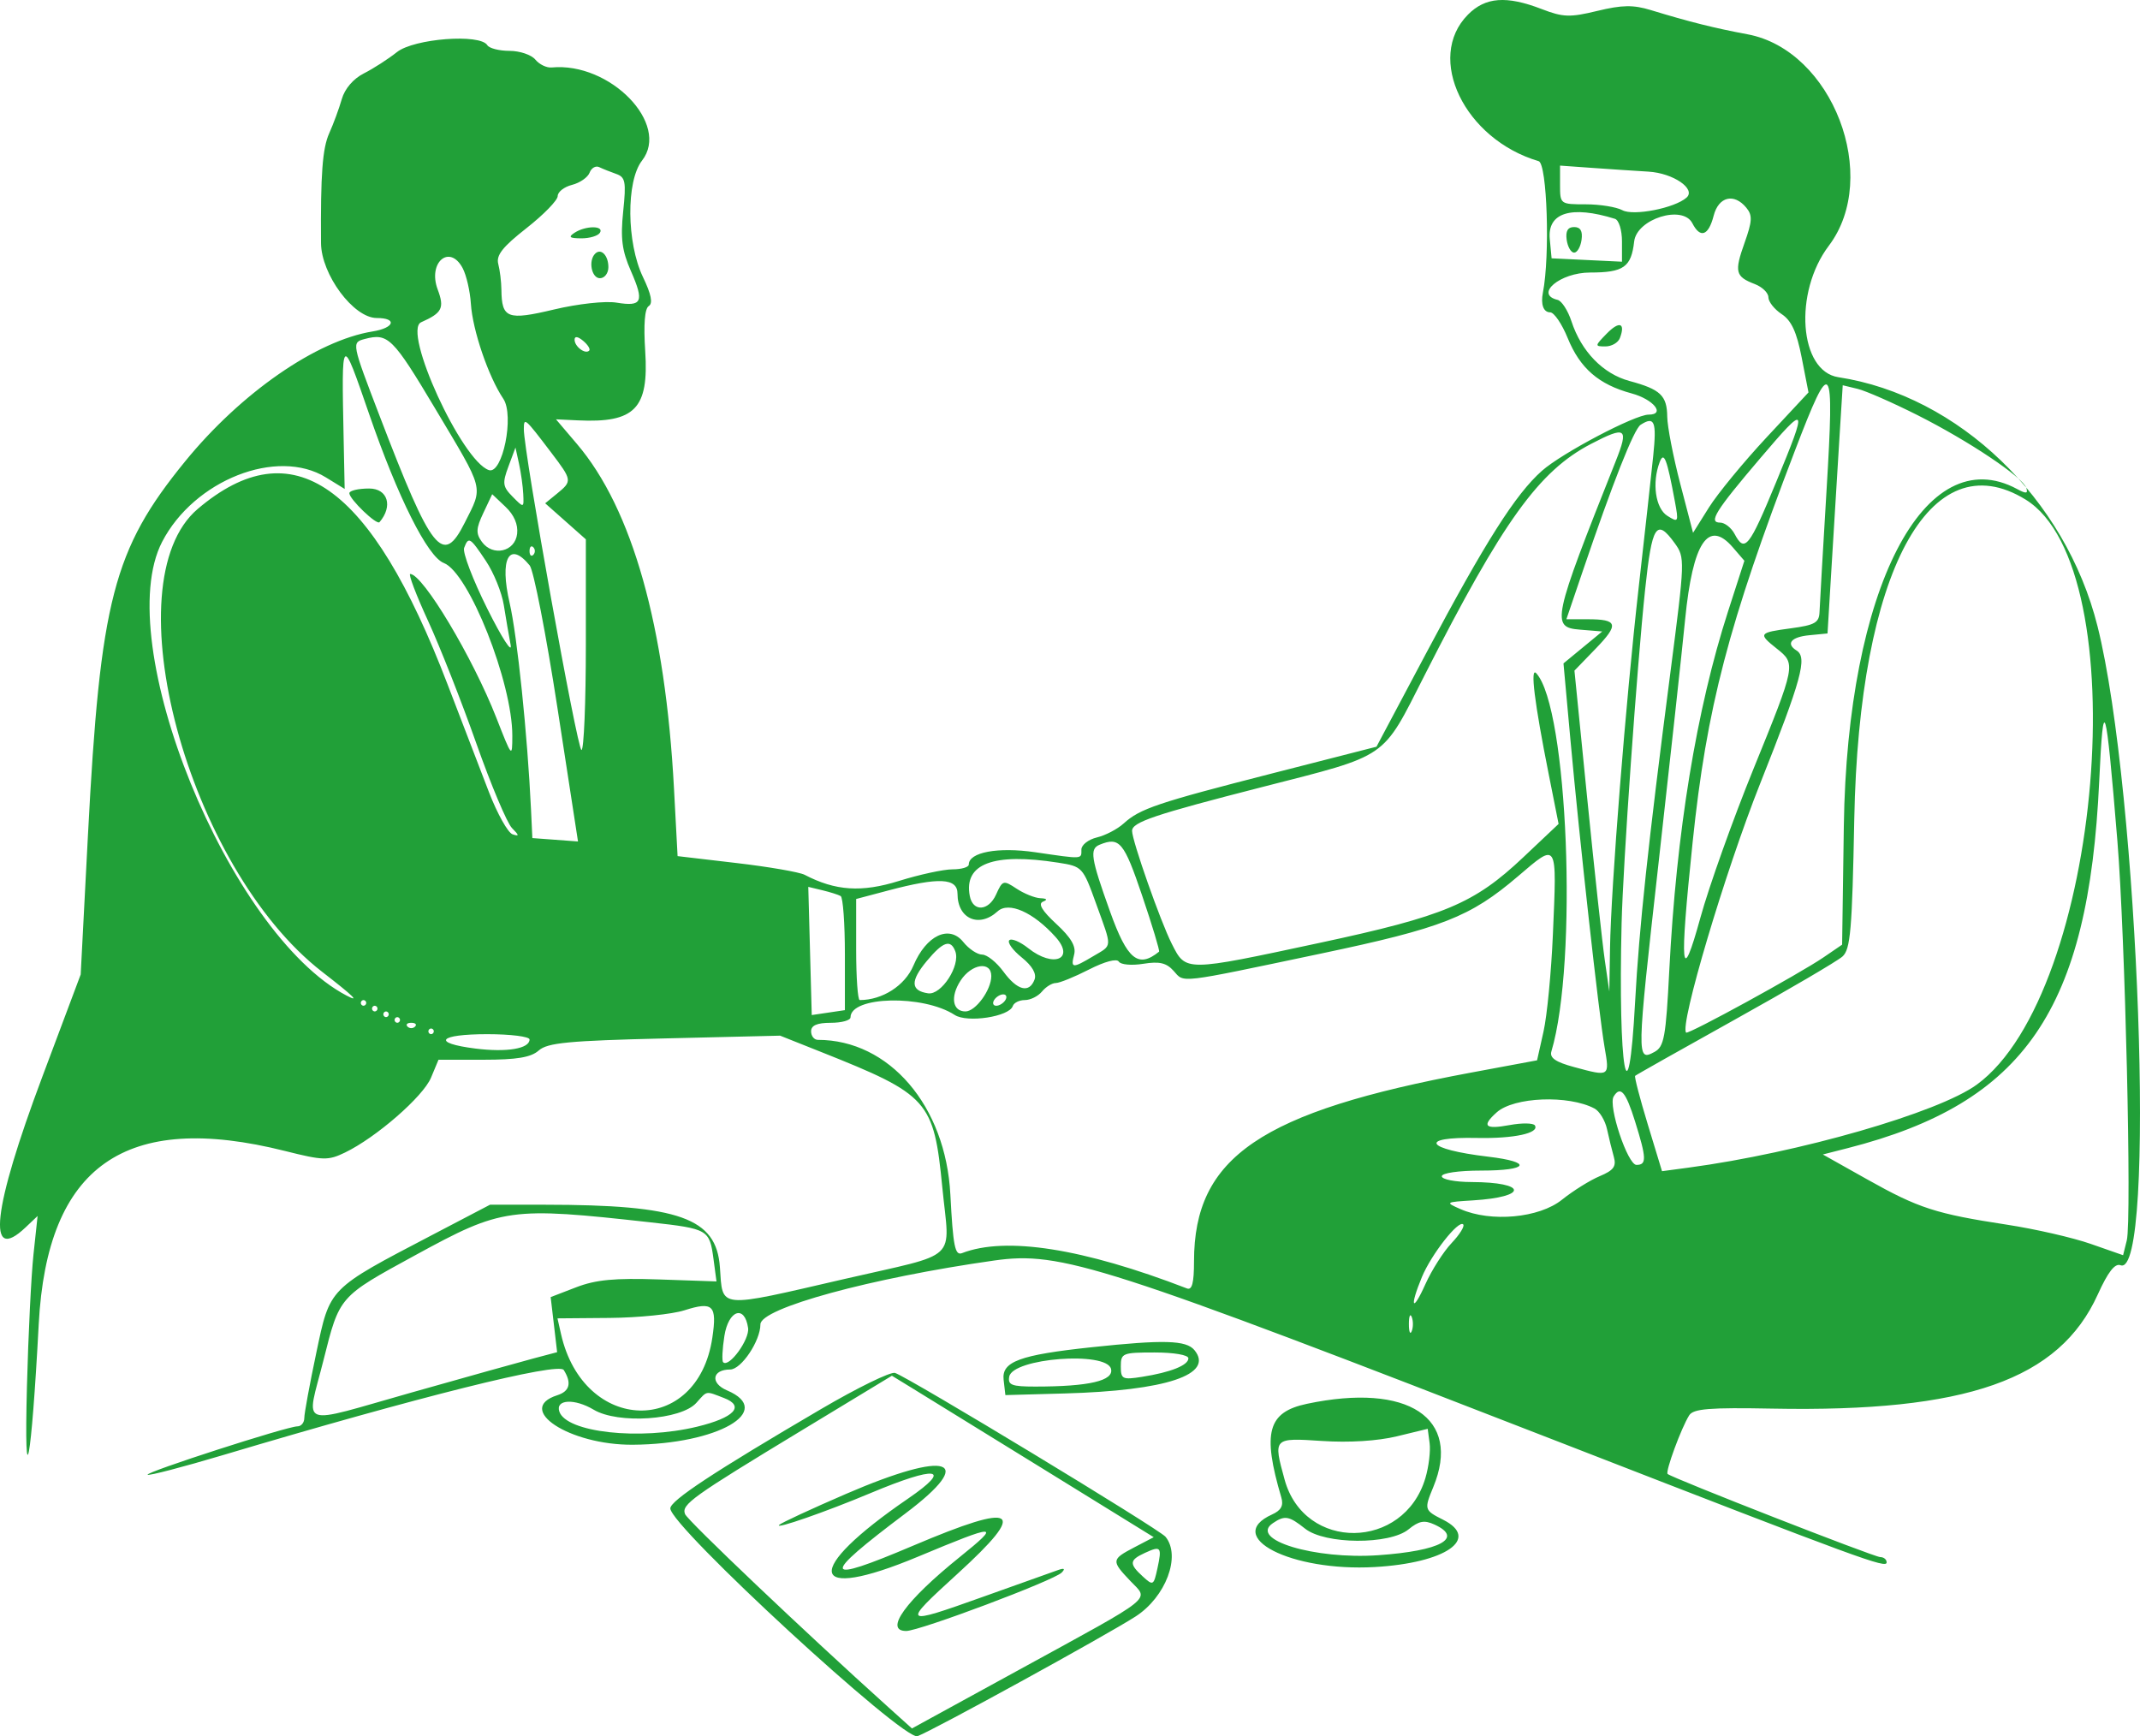 <svg width="265" height="215" viewBox="0 0 265 215" fill="#FF0001" xmlns="http://www.w3.org/2000/svg">
<g clip-path="url(#clip0_789_2136)">
<path fill-rule="evenodd" clip-rule="evenodd" d="M181.772 1.82C176.48 7.162 181.355 17.254 190.533 19.956C191.586 20.265 191.956 31.681 191.061 36.228C190.771 37.702 191.129 38.675 191.962 38.677C192.443 38.679 193.416 40.106 194.125 41.851C195.659 45.613 197.971 47.616 202.047 48.717C204.77 49.452 206.282 51.344 204.146 51.344C202.456 51.344 193.421 56.103 190.945 58.296C187.664 61.204 183.942 67.072 176.553 80.981L170.453 92.465L157.586 95.758C143.293 99.416 141.165 100.133 139.141 101.973C138.374 102.672 136.883 103.448 135.829 103.7C134.775 103.952 133.911 104.627 133.911 105.2C133.911 106.419 134.171 106.405 128.179 105.53C123.579 104.859 119.965 105.531 119.965 107.06C119.965 107.384 119.056 107.65 117.946 107.65C116.836 107.65 113.855 108.296 111.322 109.086C106.686 110.532 103.464 110.321 99.635 108.324C99.001 107.993 95.204 107.338 91.195 106.868L83.907 106.013L83.463 97.677C82.391 77.554 78.305 63.036 71.445 54.977L68.848 51.924L71.569 52.054C78.621 52.39 80.362 50.599 79.898 43.482C79.682 40.163 79.835 38.21 80.338 37.897C80.871 37.563 80.648 36.45 79.618 34.304C77.583 30.061 77.521 22.429 79.501 19.889C83.029 15.361 75.546 7.658 68.296 8.356C67.684 8.413 66.782 7.975 66.293 7.381C65.803 6.786 64.362 6.298 63.09 6.298C61.816 6.298 60.581 5.981 60.344 5.595C59.458 4.145 51.269 4.772 49.154 6.451C48.073 7.309 46.23 8.497 45.058 9.089C43.749 9.753 42.693 10.985 42.322 12.281C41.989 13.442 41.289 15.342 40.767 16.504C39.931 18.363 39.69 21.578 39.751 30.093C39.779 33.994 43.782 39.379 46.652 39.379C49.225 39.379 48.855 40.604 46.15 41.041C39.194 42.163 29.82 48.662 22.902 57.159C14.034 68.049 12.409 74.307 10.89 103.426L9.992 120.67L5.239 133.339C-0.933 149.791 -1.69 156.593 3.167 151.987L4.656 150.575L4.147 155.33C3.866 157.945 3.5 165.311 3.336 171.697C2.961 186.089 3.888 181.186 4.796 163.955C5.832 144.351 15.514 137.553 35.313 142.53C40.021 143.713 40.629 143.729 42.721 142.719C46.573 140.861 52.395 135.793 53.373 133.45L54.3 131.227H59.86C64.009 131.227 65.75 130.936 66.717 130.079C67.796 129.122 70.413 128.872 82.308 128.587L96.604 128.245L101.7 130.273C114.993 135.563 115.637 136.283 116.689 147.038C117.603 156.372 119.018 155.045 104.607 158.368C88.677 162.043 89.52 162.122 89.147 156.907C88.71 150.816 84.159 149.192 67.49 149.18L60.69 149.175L53.543 152.913C40.605 159.68 40.88 159.401 39.164 167.536C38.348 171.402 37.681 175.029 37.681 175.596C37.681 176.161 37.3 176.624 36.833 176.624C35.555 176.624 17.971 182.303 18.28 182.615C18.428 182.764 22.619 181.673 27.592 180.19C51.766 172.98 69.174 168.634 69.81 169.648C70.814 171.249 70.555 172.274 69.02 172.767C63.692 174.473 70.514 178.953 78.362 178.901C88.891 178.831 96.03 174.717 90.035 172.173C87.921 171.276 88.171 169.586 90.417 169.586C91.789 169.586 94.163 166.045 94.163 163.996C94.163 161.989 107.832 158.256 123.102 156.091C131.379 154.917 136.462 156.553 193.879 178.873C230.691 193.182 233.626 194.261 233.626 193.467C233.626 193.107 233.269 192.813 232.83 192.813C232.099 192.813 207.129 183.05 206.504 182.52C206.194 182.256 208.197 176.809 209.176 175.258C209.692 174.44 211.684 174.279 219.508 174.428C243.512 174.886 254.984 170.858 259.771 160.296C261.037 157.502 261.892 156.402 262.59 156.672C267.045 158.398 264.872 98.034 259.739 77.546C255.771 61.701 242.53 48.979 227.648 46.709C222.79 45.969 222.081 36.23 226.463 30.434C232.931 21.877 226.918 6.215 216.41 4.249C212.26 3.473 209.2 2.707 204.403 1.243C202.254 0.587 200.862 0.608 197.806 1.349C194.405 2.172 193.565 2.145 190.919 1.125C186.536 -0.565 183.937 -0.368 181.771 1.818L181.772 1.82ZM76.297 21.535C77.449 21.938 77.553 22.492 77.17 26.189C76.825 29.53 77.02 31.035 78.123 33.551C79.803 37.387 79.526 37.997 76.337 37.474C74.958 37.248 71.561 37.621 68.608 38.324C62.824 39.699 62.13 39.437 62.089 35.859C62.078 34.89 61.903 33.466 61.701 32.69C61.418 31.61 62.228 30.58 65.197 28.251C67.322 26.582 69.061 24.797 69.061 24.281C69.061 23.764 69.859 23.14 70.834 22.893C71.809 22.646 72.79 21.965 73.012 21.379C73.235 20.794 73.77 20.486 74.202 20.696C74.635 20.906 75.578 21.283 76.297 21.535ZM204.14 21.255C207.194 21.437 210.059 23.398 208.843 24.473C207.375 25.771 202.275 26.772 200.904 26.031C200.159 25.629 198.118 25.301 196.367 25.301C193.21 25.301 193.183 25.281 193.183 22.903V20.505L197.192 20.792C199.398 20.95 202.524 21.159 204.14 21.254V21.255ZM216.252 25.725C217.028 26.666 216.99 27.378 216.029 30.078C214.747 33.677 214.892 34.253 217.308 35.18C218.23 35.535 218.984 36.27 218.984 36.816C218.984 37.362 219.723 38.297 220.626 38.895C221.838 39.696 222.49 41.111 223.108 44.287L223.948 48.594L218.76 54.159C215.907 57.221 212.691 61.133 211.612 62.853L209.654 65.978L208.066 59.892C207.194 56.544 206.47 52.816 206.457 51.605C206.427 48.973 205.625 48.214 201.776 47.176C198.509 46.293 195.819 43.526 194.598 39.792C194.159 38.451 193.386 37.255 192.88 37.134C189.98 36.442 193.184 33.747 196.91 33.747C201.057 33.747 202 33.082 202.361 29.906C202.679 27.099 208.376 25.315 209.57 27.649C210.546 29.56 211.567 29.197 212.205 26.712C212.813 24.341 214.731 23.873 216.252 25.724V25.725ZM199.982 27.097C200.467 27.247 200.853 28.487 200.853 29.888V32.406L196.495 32.197L192.137 31.987L191.911 29.597C191.602 26.327 194.568 25.408 199.982 27.097ZM71.152 28.82C70.335 29.353 70.515 29.505 71.984 29.514C73.016 29.519 74.053 29.207 74.291 28.82C74.841 27.922 72.53 27.922 71.152 28.82ZM194.005 29.7C194.128 30.571 194.543 31.284 194.926 31.284C195.31 31.284 195.724 30.571 195.846 29.699C195.999 28.61 195.712 28.116 194.926 28.116C194.139 28.116 193.853 28.61 194.005 29.7ZM73.691 31.42C72.829 32.29 73.256 34.451 74.29 34.451C74.866 34.451 75.337 33.836 75.337 33.085C75.337 31.615 74.417 30.686 73.691 31.42ZM57.294 33.208C57.753 34.074 58.21 36.053 58.309 37.607C58.521 40.892 60.48 46.635 62.327 49.382C63.716 51.45 62.231 58.782 60.539 58.212C57.181 57.082 49.789 40.951 52.151 39.905C54.759 38.748 55.06 38.149 54.198 35.841C52.947 32.496 55.683 30.17 57.294 33.208ZM198.961 41.313C197.468 42.843 197.463 42.897 198.808 42.897C199.574 42.897 200.377 42.432 200.593 41.865C201.311 39.975 200.525 39.71 198.961 41.313ZM53.894 50.601C60.062 60.939 59.855 60.135 57.544 64.739C54.842 70.12 53.483 68.414 47.015 51.522C43.533 42.431 43.529 42.409 45.178 41.974C48.054 41.216 48.64 41.796 53.894 50.601ZM72.959 43.42C72.475 43.907 71.152 42.916 71.152 42.066C71.152 41.598 71.553 41.652 72.216 42.207C72.8 42.697 73.135 43.242 72.959 43.42ZM45.708 51.265C49.27 61.595 52.956 68.948 54.959 69.716C58.055 70.904 63.457 84.53 63.441 91.109C63.434 93.876 63.401 93.838 61.472 88.903C58.546 81.424 52.396 71.144 50.801 71.072C50.539 71.059 51.526 73.663 52.996 76.856C54.467 80.05 57.16 86.884 58.98 92.042C60.802 97.2 62.79 101.922 63.398 102.536C64.311 103.457 64.323 103.593 63.47 103.311C62.902 103.124 61.588 100.776 60.55 98.095C58.839 93.657 57.133 89.217 55.434 84.774C45.898 59.846 36.227 53.048 24.486 63.02C13.749 72.138 23.236 107.43 39.895 120.343C43.802 123.37 44.637 124.184 42.911 123.278C28.308 115.612 13.64 79.514 20.078 67.092C24.042 59.445 34.321 55.4 40.355 59.115L42.68 60.545L42.554 54.361C42.287 41.268 42.266 41.288 45.708 51.265ZM226.187 60.669C225.738 68.12 225.345 74.919 225.315 75.777C225.268 77.106 224.744 77.405 221.772 77.803C217.761 78.34 217.678 78.459 220.03 80.325C222.405 82.211 222.389 82.299 217.14 95.204C214.592 101.468 211.632 109.76 210.565 113.631C208.175 122.29 207.953 120.139 209.599 104.314C211.335 87.627 214.028 77.323 222.293 55.742C226.801 43.97 227.169 44.435 226.187 60.669ZM237.463 51.415C243.818 54.62 250.476 59.076 250.921 60.423C251.155 61.131 250.904 61.162 249.791 60.561C238.298 54.352 228.748 72.912 228.324 102.283L228.113 116.977L225.815 118.546C222.822 120.591 209.057 128.129 208.797 127.867C207.953 127.015 213.606 107.992 217.958 97.043C223.1 84.102 223.837 81.405 222.47 80.552C221.114 79.706 221.8 78.879 224.039 78.661L226.305 78.44L226.838 69.642C227.131 64.804 227.555 57.888 227.778 54.275L228.188 47.706L230.036 48.154C231.052 48.401 234.394 49.868 237.463 51.415ZM219.95 59.682C216.594 67.815 216.054 68.49 214.8 66.123C214.389 65.35 213.583 64.715 213.008 64.715C211.52 64.715 212.416 63.275 217.96 56.762C223.807 49.892 223.921 50.059 219.95 59.682ZM68.24 56.02C70.864 59.474 70.878 59.57 68.984 61.12L67.511 62.322L70.03 64.553L72.547 66.785V79.826C72.547 87.001 72.304 92.87 72.006 92.87C71.486 92.87 64.849 55.935 64.868 53.138C64.877 51.634 64.963 51.706 68.24 56.02ZM204.722 56.446C204.472 58.866 203.659 66.23 202.913 72.811C201.309 86.971 199.495 109.827 199.372 117.401L199.285 122.782L198.726 118.911C198.419 116.782 197.447 107.84 196.566 99.041L194.966 83.042L197.575 80.345C200.521 77.301 200.355 76.681 196.597 76.681H193.969L195.942 70.875C199.719 59.752 202.335 53.132 203.161 52.602C204.886 51.494 205.162 52.172 204.722 56.446ZM200.06 57.151C192.241 76.801 192.055 77.674 195.621 77.966L198.407 78.195L196.007 80.171L193.608 82.148L194.464 91.555C195.61 104.152 197.98 125.5 198.693 129.645C199.331 133.352 199.361 133.333 194.935 132.137C192.634 131.516 191.873 130.995 192.11 130.202C195.418 119.132 194.155 87.581 190.236 83.368C189.461 82.535 190.008 86.968 191.779 95.865L193.003 102.027L188.622 106.164C182.545 111.902 178.884 113.44 163.427 116.751C146.65 120.345 146.86 120.344 145.096 116.854C143.698 114.09 140.187 104.099 140.187 102.888C140.187 101.806 142.913 100.888 156.274 97.465C172.099 93.41 171.074 94.115 176.409 83.618C186.115 64.516 190.568 58.327 197.018 54.969C201.365 52.706 201.726 52.965 200.06 57.151ZM64.795 61.177C64.877 62.918 64.876 62.918 63.484 61.512C62.244 60.26 62.186 59.848 62.961 57.764L63.831 55.422L64.272 57.43C64.514 58.534 64.749 60.221 64.795 61.177ZM207.406 62.107C207.881 64.667 207.843 64.739 206.469 63.873C204.997 62.945 204.545 59.792 205.517 57.234C206.05 55.832 206.421 56.786 207.406 62.107ZM43.261 61.075C43.261 61.805 46.651 65.062 46.994 64.66C48.689 62.68 48.018 60.493 45.714 60.493C44.366 60.493 43.261 60.755 43.261 61.075ZM250.831 61.86C264.684 70.385 260.308 122.964 244.801 134.301C240.049 137.776 222.757 142.757 209.084 144.589L205.81 145.028L204.045 139.227C203.074 136.036 202.37 133.333 202.482 133.222C202.592 133.109 208.155 129.972 214.843 126.248C221.531 122.526 227.522 119.013 228.158 118.443C229.149 117.551 229.354 115.159 229.617 101.442C230.201 70.843 238.937 54.54 250.831 61.86ZM64.037 66.101C63.78 68.331 61.021 68.959 59.67 67.092C58.913 66.047 58.944 65.446 59.855 63.517L60.951 61.197L62.597 62.757C63.665 63.769 64.17 64.946 64.037 66.101ZM207.387 67.27C208.666 69.04 208.654 69.344 206.849 83.26C204.073 104.648 202.976 114.889 202.48 124.04C201.631 139.717 200.361 132.36 200.806 114.337C200.986 106.97 202.705 82.596 203.721 72.987C204.564 65.002 205.122 64.133 207.387 67.27ZM214.582 67.782L216.01 69.439L213.99 75.7C210.076 87.831 207.582 103.063 206.71 120.172C206.288 128.432 206.074 129.613 204.878 130.259C202.651 131.462 202.658 131.1 205.351 107.145C206.778 94.455 208.273 80.746 208.675 76.681C209.617 67.151 211.541 64.253 214.582 67.782ZM60.174 69.468C61.144 70.92 62.138 73.374 62.385 74.922C62.631 76.47 63.012 78.687 63.232 79.849C63.451 81.01 62.16 79.013 60.36 75.409C58.56 71.807 57.262 68.402 57.474 67.844C58.021 66.405 58.203 66.514 60.174 69.468ZM66.04 68.705C65.784 68.962 65.574 68.752 65.574 68.235C65.574 67.719 65.784 67.509 66.04 67.766C66.162 67.891 66.231 68.059 66.231 68.235C66.231 68.411 66.162 68.58 66.04 68.705ZM65.592 70.016C66.079 70.61 67.624 78.542 69.027 87.646L71.575 104.199L68.749 103.988L65.923 103.779L65.757 100.26C65.324 91.054 64.047 78.709 63.113 74.687C61.835 69.187 63.041 66.913 65.592 70.016ZM262.2 104.131C263.16 115.795 263.991 151.075 263.364 153.596L262.907 155.432L258.901 154.031C256.698 153.259 252.022 152.188 248.509 151.65C239.706 150.303 237.587 149.616 231.245 146.057L225.725 142.959L228.805 142.173C250.725 136.577 258.637 125.036 259.949 96.741C260.464 85.638 260.756 86.599 262.2 104.131ZM141.435 110.907C142.697 114.634 143.638 117.756 143.527 117.846C140.942 119.938 139.595 118.838 137.463 112.888C135.072 106.223 134.901 105.117 136.177 104.597C138.634 103.596 139.181 104.252 141.435 110.907ZM192.296 115.744C192.096 120.39 191.575 125.789 191.135 127.744L190.338 131.299L182.172 132.817C156.1 137.669 147.857 143.284 147.857 156.195C147.857 158.857 147.615 159.79 146.986 159.547C134.109 154.579 124.543 153.077 119.128 155.174C118.257 155.512 118.02 154.323 117.685 147.911C117.11 136.932 110.112 128.765 101.28 128.765C100.818 128.765 100.44 128.29 100.44 127.709C100.44 126.972 101.177 126.653 102.881 126.653C104.223 126.653 105.321 126.348 105.321 125.977C105.321 123.351 114.312 123.142 118.222 125.68C119.78 126.691 124.98 125.896 125.415 124.579C125.549 124.172 126.223 123.838 126.911 123.838C127.599 123.838 128.552 123.363 129.03 122.782C129.507 122.201 130.277 121.727 130.741 121.727C131.203 121.727 133.054 120.975 134.852 120.056C136.799 119.061 138.293 118.665 138.545 119.076C138.778 119.457 140.136 119.579 141.568 119.347C143.572 119.023 144.435 119.225 145.333 120.226C146.683 121.731 145.65 121.852 163.547 118.087C178.574 114.926 182.048 113.565 187.953 108.529C192.926 104.288 192.796 104.074 192.296 115.744ZM131.027 106.822C134.03 107.292 134.092 107.358 135.722 111.873C137.759 117.512 137.788 116.968 135.373 118.408C132.796 119.944 132.568 119.924 133.013 118.203C133.274 117.197 132.638 116.105 130.802 114.408C129.04 112.78 128.519 111.909 129.151 111.653C129.758 111.409 129.648 111.262 128.831 111.225C128.147 111.195 126.82 110.662 125.885 110.043C124.25 108.963 124.148 108.992 123.344 110.775C122.413 112.835 120.469 112.941 120.09 110.95C119.327 106.953 122.999 105.567 131.027 106.822ZM118.57 110.676C118.57 113.782 121.238 114.95 123.537 112.851C124.904 111.602 127.956 112.953 130.714 116.029C133.171 118.77 130.455 119.893 127.343 117.423C126.313 116.605 125.252 116.159 124.984 116.431C124.717 116.704 125.405 117.659 126.516 118.554C127.828 119.613 128.385 120.575 128.107 121.306C127.45 123.031 125.967 122.65 124.259 120.319C123.409 119.157 122.223 118.208 121.625 118.208C121.026 118.208 119.975 117.506 119.287 116.649C117.541 114.472 114.699 115.815 113.112 119.566C112.063 122.047 109.274 123.838 106.461 123.838C106.217 123.838 106.019 121.022 106.019 117.58V111.321L110.029 110.259C116.286 108.602 118.57 108.714 118.57 110.676ZM104.101 110.956C104.389 111.119 104.624 114.364 104.624 118.169V125.086L102.572 125.39L100.52 125.694L100.306 117.757L100.091 109.82L101.835 110.24C102.794 110.47 103.814 110.793 104.101 110.956ZM118.294 117.792C118.963 119.551 116.572 123.248 114.924 123.002C112.753 122.679 112.706 121.474 114.769 119C116.774 116.593 117.715 116.271 118.294 117.792ZM122.754 120.866C122.754 122.582 120.808 125.246 119.554 125.246C117.944 125.246 117.654 123.423 118.946 121.432C120.306 119.336 122.754 118.973 122.754 120.866ZM124.498 123.838C124.261 124.225 123.752 124.542 123.369 124.542C122.985 124.542 122.866 124.225 123.102 123.838C123.34 123.451 123.848 123.134 124.231 123.134C124.615 123.134 124.735 123.451 124.498 123.838ZM45.353 124.19C45.352 124.283 45.316 124.372 45.25 124.438C45.185 124.504 45.096 124.541 45.003 124.542C44.915 124.535 44.833 124.495 44.772 124.43C44.712 124.365 44.679 124.279 44.679 124.19C44.679 124.101 44.712 124.015 44.772 123.95C44.833 123.885 44.915 123.845 45.003 123.838C45.195 123.838 45.353 123.997 45.353 124.19ZM46.747 124.893C46.747 124.987 46.71 125.076 46.645 125.142C46.58 125.208 46.491 125.246 46.399 125.246C46.309 125.241 46.224 125.202 46.163 125.137C46.101 125.071 46.066 124.984 46.066 124.894C46.066 124.803 46.101 124.717 46.163 124.651C46.224 124.585 46.309 124.546 46.399 124.542C46.59 124.542 46.747 124.7 46.747 124.893ZM48.142 125.598C48.142 125.691 48.105 125.78 48.04 125.846C47.974 125.912 47.885 125.949 47.793 125.95C47.705 125.943 47.622 125.903 47.562 125.838C47.502 125.773 47.468 125.687 47.468 125.598C47.468 125.509 47.502 125.423 47.562 125.358C47.622 125.292 47.705 125.253 47.793 125.246C47.985 125.246 48.142 125.404 48.142 125.598ZM49.536 126.301C49.536 126.394 49.499 126.484 49.434 126.55C49.368 126.616 49.28 126.653 49.187 126.653C49.099 126.646 49.016 126.607 48.956 126.541C48.896 126.476 48.862 126.39 48.862 126.301C48.862 126.212 48.896 126.126 48.956 126.061C49.016 125.996 49.099 125.956 49.187 125.95C49.379 125.95 49.536 126.108 49.536 126.301ZM51.396 127.123C51.272 127.246 51.105 127.316 50.931 127.316C50.756 127.316 50.589 127.246 50.465 127.123C50.211 126.864 50.419 126.653 50.931 126.653C51.442 126.653 51.652 126.864 51.396 127.123ZM53.72 127.709C53.72 127.802 53.683 127.892 53.618 127.958C53.552 128.023 53.464 128.061 53.371 128.061C53.283 128.054 53.2 128.014 53.14 127.949C53.08 127.884 53.046 127.798 53.046 127.709C53.046 127.62 53.08 127.534 53.14 127.469C53.2 127.404 53.283 127.364 53.371 127.357C53.563 127.357 53.72 127.516 53.72 127.709ZM65.575 128.718C65.575 129.86 62.763 130.332 58.874 129.842C53.383 129.149 54.282 128.061 60.344 128.061C63.221 128.061 65.575 128.357 65.575 128.718ZM202.469 138.856C203.9 143.44 203.927 144.249 202.646 144.249C201.556 144.249 199.115 136.932 199.822 135.779C200.659 134.411 201.321 135.18 202.469 138.856ZM197.449 137.267C198.069 137.595 198.768 138.747 199.001 139.825C199.234 140.903 199.614 142.45 199.845 143.262C200.177 144.434 199.818 144.923 198.096 145.644C196.903 146.142 194.797 147.457 193.414 148.566C190.591 150.83 184.624 151.379 180.851 149.721C178.929 148.877 178.962 148.855 182.374 148.644C189.278 148.221 189.137 146.391 182.2 146.371C180.187 146.365 178.539 146.044 178.539 145.657C178.539 145.255 180.631 144.952 183.42 144.952C189.316 144.952 189.853 143.892 184.292 143.232C176.485 142.307 175.561 140.756 182.911 140.912C187.461 141.007 190.654 140.317 190.07 139.363C189.882 139.055 188.464 139.035 186.923 139.319C183.877 139.882 183.438 139.445 185.338 137.744C187.476 135.83 194.236 135.564 197.449 137.267ZM80.567 151.364C87.711 152.16 87.868 152.251 88.361 155.953L88.724 158.678L81.611 158.433C76.107 158.245 73.784 158.464 71.344 159.405L68.19 160.62L68.591 164.03L68.991 167.44L66.063 168.215C64.452 168.642 57.659 170.54 50.967 172.434C36.615 176.495 37.912 176.971 40.057 168.438C42.06 160.469 41.938 160.608 51.441 155.422C62.193 149.554 63.124 149.424 80.567 151.364ZM179.75 153.933C178.746 154.994 177.285 157.288 176.504 159.029C174.885 162.639 174.521 161.892 176.073 158.145C177.234 155.339 180.611 151.032 181.191 151.617C181.402 151.831 180.754 152.874 179.75 153.933ZM88.21 165.65C86.387 177.919 72.267 177.572 69.471 165.188L69.034 163.252L75.498 163.198C79.053 163.169 83.217 162.744 84.751 162.254C88.299 161.123 88.809 161.623 88.21 165.65ZM92.638 164.449C92.84 165.873 90.266 169.405 89.55 168.684C89.378 168.509 89.448 167.043 89.703 165.425C90.212 162.211 92.227 161.54 92.638 164.449ZM174.817 164.836C174.624 165.32 174.466 164.924 174.466 163.956C174.466 162.989 174.624 162.593 174.817 163.077C175.011 163.56 175.011 164.352 174.817 164.836ZM135.165 166.829C126.253 167.781 124.023 168.606 124.28 170.857L124.498 172.754L131.819 172.552C144.419 172.204 150.395 170.209 147.907 167.182C146.894 165.952 144.097 165.874 135.165 166.829ZM147.16 168.197C147.16 169.061 144.975 169.934 141.407 170.495C138.989 170.875 138.793 170.777 138.793 169.191C138.793 167.563 139.007 167.476 142.977 167.476C145.368 167.476 147.16 167.784 147.16 168.197ZM137.578 169.503C137.959 170.977 134.872 171.698 128.184 171.698C125.284 171.698 124.781 171.505 124.976 170.467C125.408 168.174 137.004 167.288 137.578 169.503ZM101.667 174.487C88.376 182.279 83.007 185.818 83.007 186.786C83.007 188.998 111.911 215.626 113.62 214.989C115.586 214.255 136.921 202.544 140.605 200.178C144.363 197.763 146.28 192.672 144.325 190.294C143.548 189.349 112.541 170.569 110.833 170.009C110.294 169.832 106.17 171.847 101.667 174.487ZM129.19 181.904L142.868 190.35L140.481 191.598C137.608 193.102 137.589 193.259 139.97 195.767C142.292 198.214 143.329 197.387 126.189 206.772L112.927 214.033L109.996 211.394C99.675 202.104 85.134 188.289 84.828 187.485C84.375 186.292 85.619 185.401 99.358 177.076L110.446 170.357L112.98 171.909C114.373 172.76 121.668 177.259 129.19 181.904ZM89.662 173.118C92.273 174.12 90.924 175.552 86.322 176.667C79.199 178.392 70.097 177.384 69.258 174.776C68.774 173.273 71.155 173.154 73.52 174.564C76.55 176.367 84.317 175.849 86.23 173.714C87.614 172.172 87.328 172.222 89.662 173.118ZM161.841 173.833C156.982 174.858 156.291 177.379 158.666 185.423C158.966 186.44 158.65 187.026 157.524 187.535C151.413 190.297 159.869 194.631 170.228 194.046C179.019 193.549 183.373 190.539 178.701 188.187C176.367 187.013 176.338 186.916 177.485 184.147C181.032 175.577 174.376 171.188 161.841 173.833ZM176.51 183.028C173.847 191.997 161.527 192.137 159.076 183.225C157.651 178.044 157.66 178.033 163.721 178.435C167.047 178.656 170.601 178.435 172.961 177.862L176.796 176.931L177.032 178.701C177.162 179.674 176.927 181.621 176.51 183.028ZM104.795 184.976C100.478 186.839 96.737 188.574 96.482 188.832C95.89 189.428 102.302 187.196 107.762 184.905C116.033 181.433 118.067 181.721 112.451 185.568C99.331 194.554 99.991 198.478 113.664 192.767C123.58 188.625 124.034 188.63 118.826 192.825C112.15 198.201 109.43 201.963 112.217 201.963C113.863 201.963 130.522 195.706 131.47 194.731C131.94 194.248 131.793 194.146 131.021 194.419C130.39 194.642 126.202 196.136 121.713 197.738C111.681 201.321 111.592 201.242 118.538 194.91C127.409 186.826 125.988 185.917 113.059 191.406C101.725 196.218 101.527 195.378 112.12 187.41C121.078 180.674 117.511 179.488 104.795 184.976ZM161.614 189.294C164.082 191.254 172.067 191.306 174.426 189.377C175.712 188.327 176.377 188.205 177.642 188.787C181.281 190.46 178.372 192.044 170.674 192.581C162.78 193.131 154.608 190.648 157.62 188.614C159.098 187.616 159.609 187.703 161.614 189.294ZM143.325 194.22C142.863 196.343 142.791 196.383 141.516 195.216C139.804 193.653 139.842 193.188 141.756 192.304C143.766 191.376 143.906 191.548 143.325 194.22Z" fill="#21A038"/>
</g>
<defs>
<clipPath id="clip0_789_2136">
<rect width="265" height="215" fill="white"/>
</clipPath>
</defs>
</svg>
